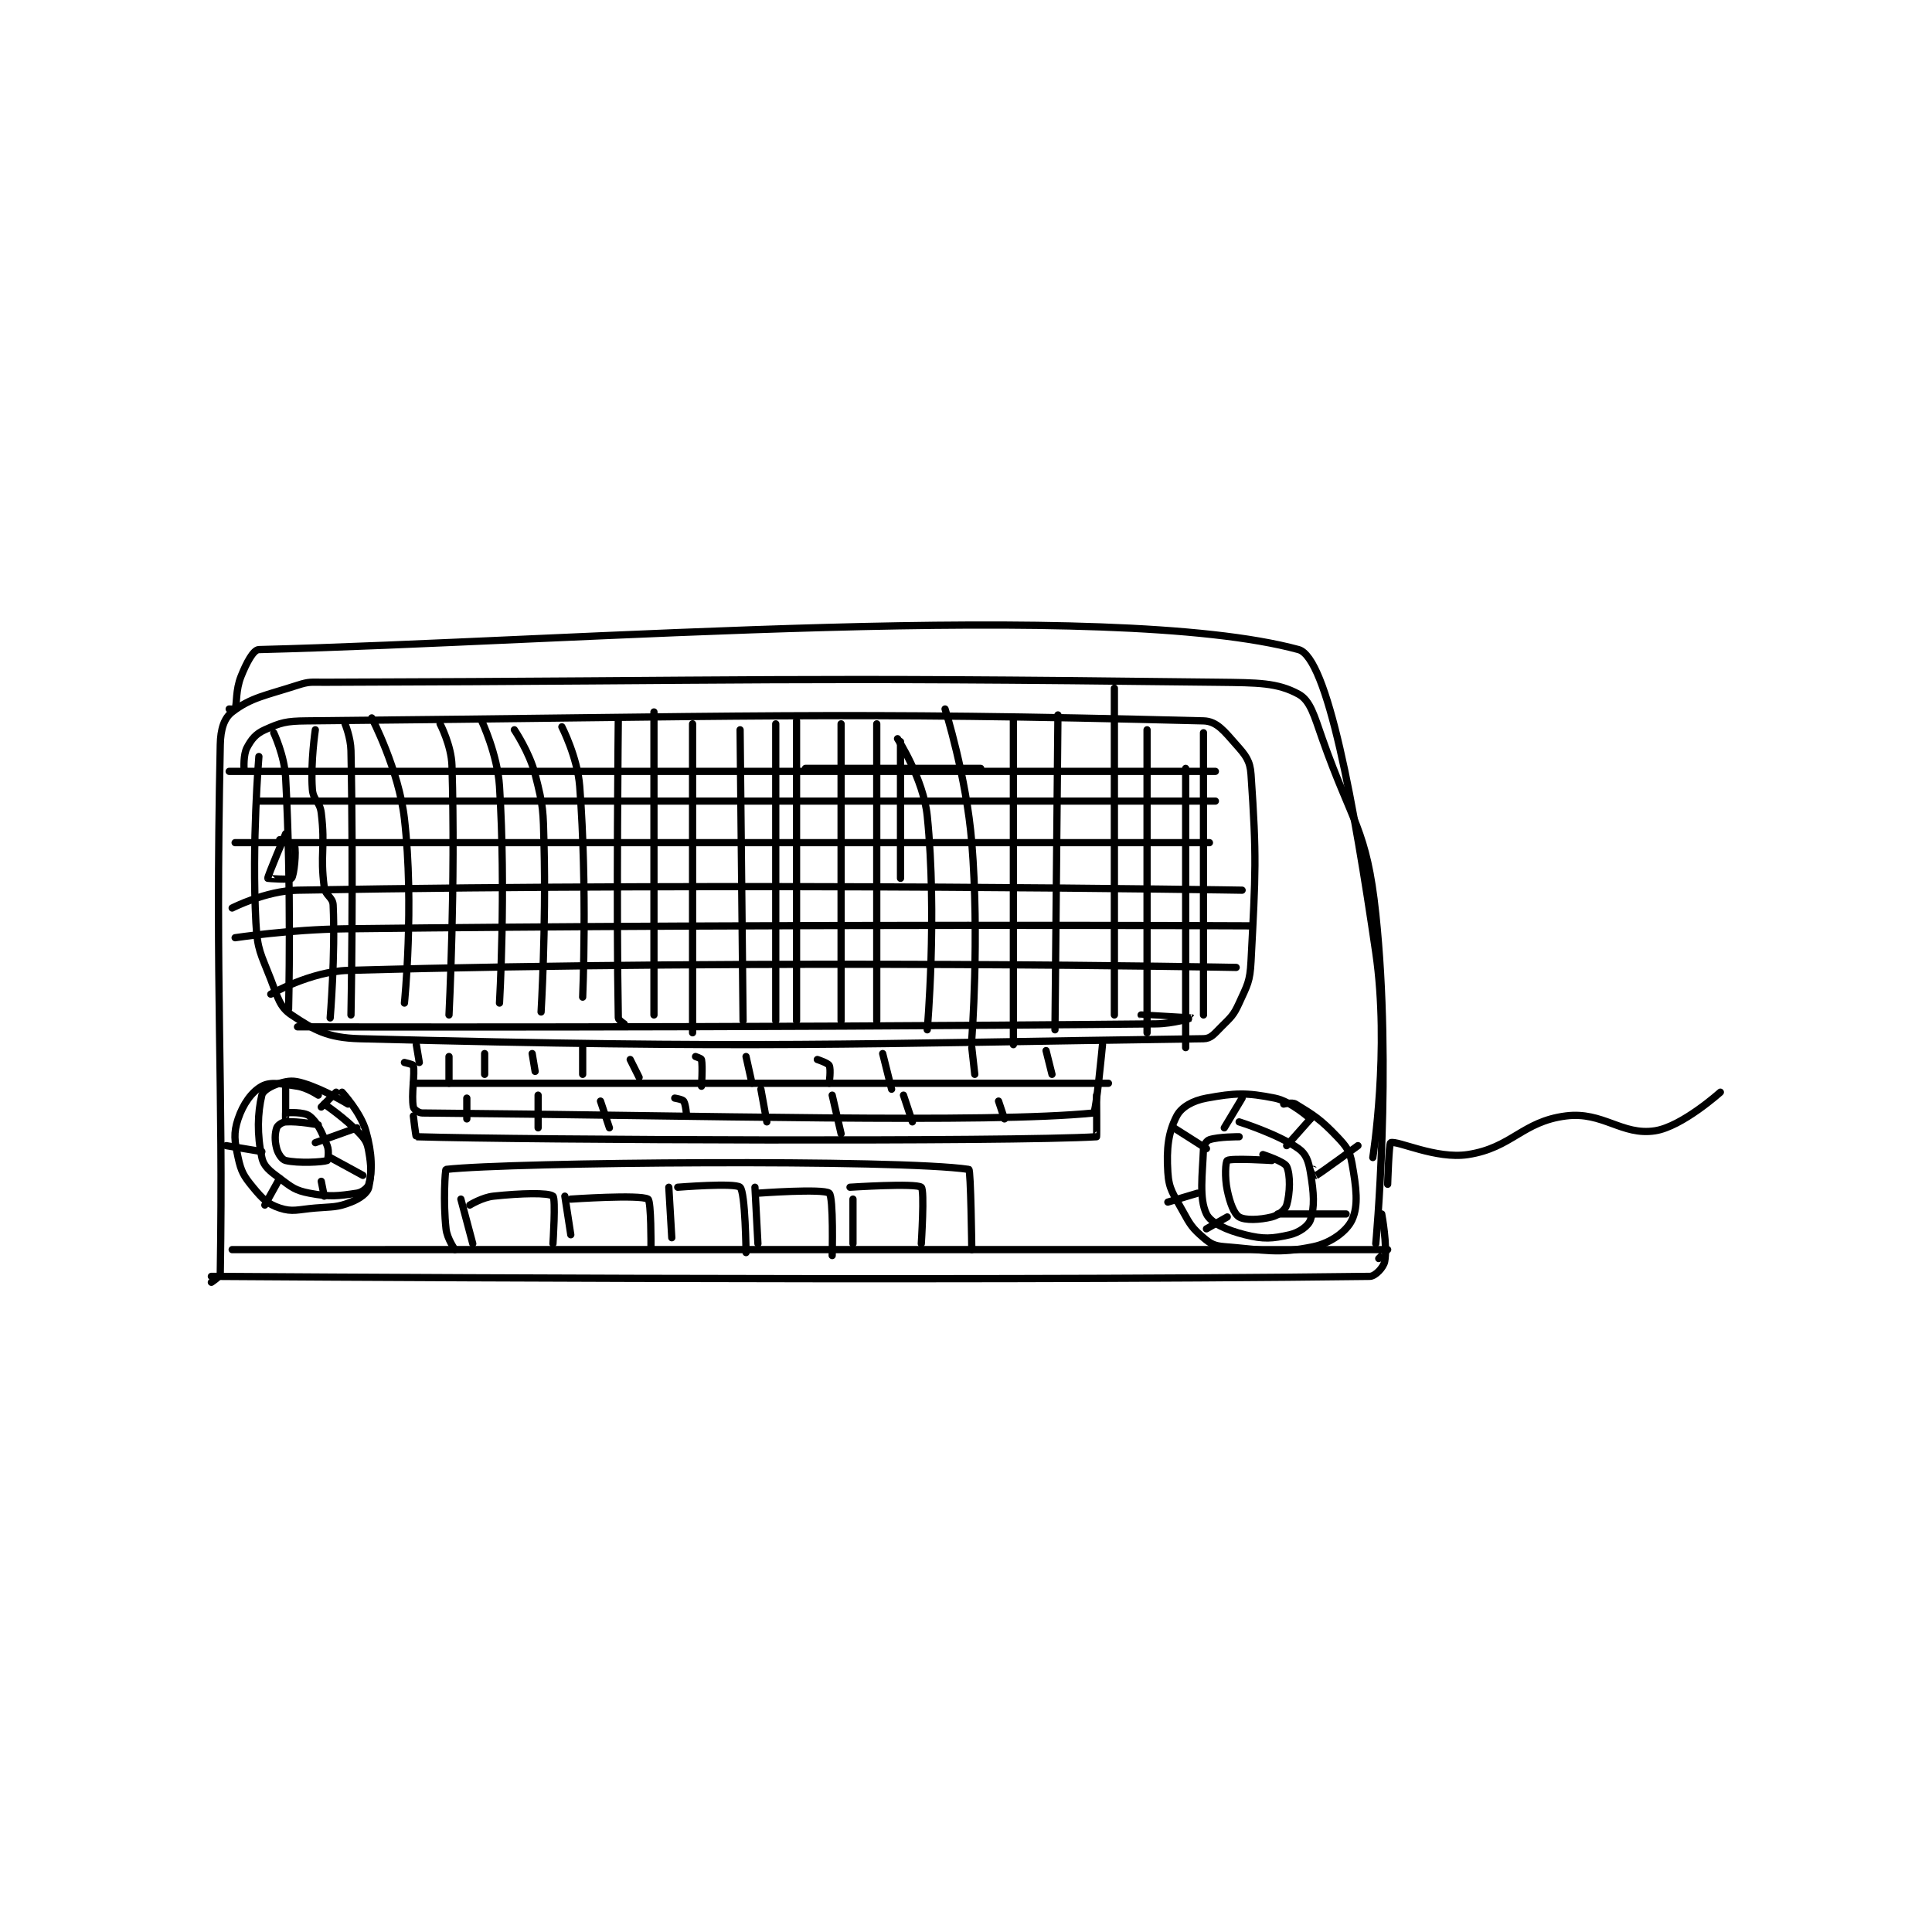 <?xml version="1.0" encoding="utf-8"?>
<!DOCTYPE svg PUBLIC "-//W3C//DTD SVG 1.1//EN" "http://www.w3.org/Graphics/SVG/1.1/DTD/svg11.dtd">
<svg viewBox="0 0 800 800" preserveAspectRatio="xMinYMin meet" xmlns="http://www.w3.org/2000/svg" version="1.1">
<g fill="none" stroke="black" stroke-linecap="round" stroke-linejoin="round" stroke-width="2.439">
<g transform="translate(87.52,268.98) scale(1.23) translate(-101,-52)">
<path id="0" d="M101 265 C101 265 103.982 263.111 104 262 C105.074 197.177 102.229 167.685 104 84 C104.11 78.789 105.264 75.105 108 73 C114.351 68.115 119.15 67.5 130 64 C134.062 62.69 134.526 63.014 139 63 C288.579 62.517 291.143 61.185 440 63 C453.377 63.163 459.837 63.111 467 67 C470.964 69.152 472.267 74.221 475 82 C485.024 110.531 489.949 112.181 493 141 C498.561 193.522 493 252 493 252 "/>
<path id="1" d="M101 263 C101 263 348.955 264.798 491 263 C492.844 262.977 495.622 259.982 496 258 C497.003 252.735 495 242 495 242 "/>
<path id="2" d="M117 88 C117 88 114.568 117.146 116 144 C116.493 153.248 117.603 154.225 121 163 C123.387 169.166 123.981 172.32 128 175 C135.592 180.061 140.038 182.714 151 183 C285.137 186.495 315.87 184.643 435 183 C437.54 182.965 438.64 181.359 441 179 C444.303 175.697 445.111 175.157 447 171 C449.786 164.87 450.646 163.815 451 157 C452.57 126.782 452.927 122.13 451 94 C450.684 89.382 449.195 87.594 446 84 C442.068 79.576 439.579 76.117 435 76 C311.58 72.846 280.654 74.598 133 76 C126.141 76.065 124.4 76.57 119 79 C115.94 80.377 114.561 82.102 113 85 C111.726 87.367 112 92 112 92 "/>
<path id="3" d="M126 114 C126 114 119.908 128.311 120 129 C120.007 129.052 127.523 129.583 128 129 C128.861 127.948 129.621 120.019 129 118 C128.794 117.332 124 116 124 116 "/>
<path id="4" d="M108 254 C108 254 492.829 253.968 497 254 C497.032 254 494 257 494 257 "/>
<path id="5" d="M185 237 L189 252 "/>
<path id="6" d="M188 239 C188 239 192.144 236.413 196 236 C205.267 235.007 214.476 234.78 216 236 C216.976 236.78 216 252 216 252 "/>
<path id="7" d="M220 236 L222 249 "/>
<path id="8" d="M222 237 C222 237 245.285 235.391 248 237 C249.094 237.649 249 253 249 253 "/>
<path id="9" d="M255 233 L256 250 "/>
<path id="10" d="M258 233 C258 233 277.37 231.441 279 233 C280.789 234.711 281 255 281 255 "/>
<path id="11" d="M284 233 L285 252 "/>
<path id="12" d="M285 235 C285 235 307.07 233.379 309 235 C310.499 236.259 310 256 310 256 "/>
<path id="13" d="M317 237 L317 252 "/>
<path id="14" d="M316 233 C316 233 338.156 231.54 340 233 C341.156 233.915 340 252 340 252 "/>
<path id="15" d="M147 205 C147 205 139.121 200.167 132 198 C128.674 196.988 127.103 197.113 124 198 C121.229 198.792 118.373 200.446 118 202 C116.56 207.999 116.335 215.232 118 223 C118.657 226.065 120.677 227.507 124 230 C128.062 233.047 129.258 234.088 134 235 C140.922 236.331 143.663 235.951 150 235 C151.763 234.736 153.65 233.226 154 232 C154.93 228.746 154.845 225.786 154 221 C153.499 218.159 153.018 217.153 151 215 C146.134 209.809 139 205 139 205 "/>
<path id="16" d="M137 212 C137 212 130.299 210.693 126 211 C124.764 211.088 123.272 212.184 123 213 C122.365 214.904 122.28 217.361 123 220 C123.495 221.816 124.805 223.719 126 224 C130.245 224.999 138.448 224.554 140 224 C140.198 223.929 140.744 220.859 140 219 C138.156 214.39 136.8 211.2 134 209 C132.225 207.605 126.7 207.825 126 208 C125.932 208.017 126 211 126 211 "/>
<path id="17" d="M471 210 C471 210 464.595 204.119 459 203 C449.397 201.079 445.602 201.254 436 203 C431.37 203.842 427.545 206.029 426 209 C423.164 214.454 422.49 219.844 423 228 C423.361 233.771 424.834 235.196 428 241 C430.58 245.73 431.271 246.804 435 250 C437.425 252.079 438.687 252.731 442 253 C455.721 254.113 460.071 255.497 472 253 C477.918 251.761 483.232 247.807 485 244 C487.234 239.189 486.444 233.084 485 225 C484.248 220.791 483.17 219.337 480 216 C474.397 210.102 472.018 208.678 466 205 C464.838 204.29 462 205 462 205 "/>
<path id="18" d="M458 224 C458 224 444.298 223.135 443 224 C442.423 224.385 442.077 229.616 443 234 C443.908 238.315 445.292 241.975 447 243 C448.999 244.199 453.896 244.026 458 243 C460.239 242.44 462.511 240.661 463 239 C464.161 235.052 464.311 228.786 463 226 C462.217 224.336 455 222 455 222 "/>
<path id="19" d="M145 201 C145 201 151.248 207.769 153 214 C155.215 221.877 155.199 227.245 154 233 C153.601 234.914 150.994 236.836 148 238 C143.185 239.873 141.959 239.503 136 240 C130.122 240.49 128.322 241.441 124 240 C119.918 238.639 118.198 236.884 115 233 C111.867 229.195 111.032 227.749 110 223 C108.789 217.431 108.405 214.785 110 210 C111.677 204.97 114.599 200.87 118 199 C120.905 197.402 124.61 198.149 130 199 C133.357 199.53 137 202 137 202 "/>
<path id="20" d="M166 191 C166 191 168.933 191.667 169 192 C169.583 194.915 168.234 201.914 169 206 C169.14 206.748 170.734 207.989 172 208 C266.811 208.828 362.33 211.583 398 208 C398.838 207.916 401 185 401 185 "/>
<path id="21" d="M170 185 L171 191 "/>
<path id="22" d="M169 198 L403 198 "/>
<path id="23" d="M169 209 C169 209 169.803 215.994 170 216 C207.259 217.134 370.482 217.744 399 216 C399.107 215.994 399 202 399 202 "/>
<path id="24" d="M181 189 L181 198 "/>
<path id="25" d="M193 188 L193 195 "/>
<path id="26" d="M209 188 L210 194 "/>
<path id="27" d="M226 186 L226 195 "/>
<path id="28" d="M242 190 L245 196 "/>
<path id="29" d="M264 189 C264 189 265.93 189.648 266 190 C266.453 192.266 266 199 266 199 "/>
<path id="30" d="M281 189 L283 198 "/>
<path id="31" d="M305 190 C305 190 308.581 191.162 309 192 C309.628 193.257 309 198 309 198 "/>
<path id="32" d="M327 188 L330 200 "/>
<path id="33" d="M357 186 L358 195 "/>
<path id="34" d="M382 187 L384 195 "/>
<path id="35" d="M187 203 L187 210 "/>
<path id="36" d="M211 202 L211 213 "/>
<path id="37" d="M232 204 L235 213 "/>
<path id="38" d="M257 203 C257 203 259.613 203.419 260 204 C260.732 205.098 261 209 261 209 "/>
<path id="39" d="M286 200 L288 211 "/>
<path id="40" d="M310 202 L313 215 "/>
<path id="41" d="M334 202 L337 211 "/>
<path id="42" d="M366 204 L368 210 "/>
<path id="43" d="M301 92 L360 92 "/>
<path id="44" d="M107 93 L439 93 "/>
<path id="45" d="M117 103 L439 103 "/>
<path id="46" d="M109 117 L437 117 "/>
<path id="47" d="M108 139 C108 139 119.336 133.188 130 133 C283.399 130.293 448 133 448 133 "/>
<path id="48" d="M109 149 C109 149 127.541 146.216 146 146 C298.026 144.222 451 145 451 145 "/>
<path id="49" d="M121 168 C121 168 134.46 160.347 147 160 C290.009 156.04 446 159 446 159 "/>
<path id="50" d="M130 179 C130 179 276.388 179.421 419 178 C424.931 177.941 431.001 176 431 176 C430.999 175.999 414 175 414 175 "/>
<path id="51" d="M122 80 C122 80 125.605 87.644 126 95 C128.029 132.735 127 173 127 173 "/>
<path id="52" d="M136 79 C136 79 134.349 89.886 135 99 C135.268 102.757 137.525 103.084 138 107 C139.426 118.763 137.543 120.71 139 132 C139.37 134.87 141.877 135.288 142 138 C142.762 154.776 141 176 141 176 "/>
<path id="53" d="M146 77 C146 77 147.91 81.588 148 86 C148.886 129.429 148 175 148 175 "/>
<path id="54" d="M155 75 C155 75 164.102 92.433 166 109 C169.338 138.131 166 171 166 171 "/>
<path id="55" d="M178 77 C178 77 181.793 84.237 182 91 C183.231 131.21 181 175 181 175 "/>
<path id="56" d="M192 76 C192 76 197.321 87.244 198 98 C200.216 133.085 198 171 198 171 "/>
<path id="57" d="M203 79 C203 79 208.076 86.497 210 94 C212.837 105.065 212.702 106.091 213 118 C213.692 145.688 212 174 212 174 "/>
<path id="58" d="M219 78 C219 78 224.247 88.214 225 98 C227.615 131.992 226 169 226 169 "/>
<path id="59" d="M240 178 C240 178 238.014 176.742 238 176 C237.286 139.222 238 75 238 75 "/>
<path id="60" d="M250 175 L250 73 "/>
<path id="61" d="M263 181 L263 77 "/>
<path id="62" d="M280 177 L279 79 "/>
<path id="63" d="M291 177 L291 77 "/>
<path id="64" d="M298 177 L298 76 "/>
<path id="65" d="M313 177 L313 77 "/>
<path id="66" d="M325 177 L325 77 "/>
<path id="67" d="M342 180 C342 180 345.397 141.294 342 108 C340.725 95.505 332 82 332 82 "/>
<path id="68" d="M357 183 C357 183 359.607 149.151 357 117 C355.194 94.723 348 72 348 72 "/>
<path id="69" d="M333 83 L333 129 "/>
<path id="70" d="M371 185 L371 75 "/>
<path id="71" d="M385 180 L386 74 "/>
<path id="72" d="M405 175 L405 65 "/>
<path id="73" d="M416 181 L416 79 "/>
<path id="74" d="M435 175 L435 80 "/>
<path id="75" d="M429 186 L429 92 "/>
<path id="76" d="M497 232 C497 232 497.426 218.213 498 218 C500.275 217.157 513.225 223.644 524 222 C538.846 219.735 542.293 210.868 557 209 C569.464 207.417 575.873 215.712 587 214 C596.136 212.595 609 201 609 201 "/>
<path id="77" d="M107 72 C107 72 108.959 72.112 109 72 C109.654 70.201 109.129 65.677 111 61 C112.807 56.482 115.12 52.047 117 52 C222.68 49.328 403.631 34.81 467 52 C476.717 54.636 485.688 103.986 493 154 C497.759 186.548 492 223 492 223 "/>
<path id="78" d="M447 216 C447 216 440.107 215.964 437 217 C436.098 217.301 435.05 218.746 435 220 C434.642 228.939 433.479 236.779 436 242 C437.488 245.083 442.864 247.466 449 249 C455.24 250.56 458.135 250.333 464 249 C467.181 248.277 470.312 246.063 471 244 C472.5 239.499 472.164 234.984 471 228 C470.37 224.217 469.535 221.795 467 220 C460.084 215.101 447 211 447 211 "/>
<path id="79" d="M183 254 C183 254 180.371 250.335 180 247 C178.989 237.905 179.72 227.032 180 227 C201.72 224.532 332.879 223.473 356 227 C356.672 227.103 357 254 357 254 "/>
<path id="80" d="M448 203 L442 213 "/>
<path id="81" d="M425 213 L436 220 "/>
<path id="82" d="M423 238 L433 235 "/>
<path id="83" d="M436 247 L443 243 "/>
<path id="84" d="M487 219 C487 219 474.34 228.285 473 229 C472.995 229.002 472 227 472 227 "/>
<path id="85" d="M471 210 L463 219 "/>
<path id="86" d="M483 242 L460 242 "/>
<path id="87" d="M106 219 L118 221 "/>
<path id="88" d="M119 239 L124 230 "/>
<path id="89" d="M139 236 L138 231 "/>
<path id="90" d="M152 229 L141 223 "/>
<path id="91" d="M150 213 L136 218 "/>
<path id="92" d="M143 201 L138 206 "/>
<path id="93" d="M126 198 L126 208 "/>
</g>
</g>
</svg>
